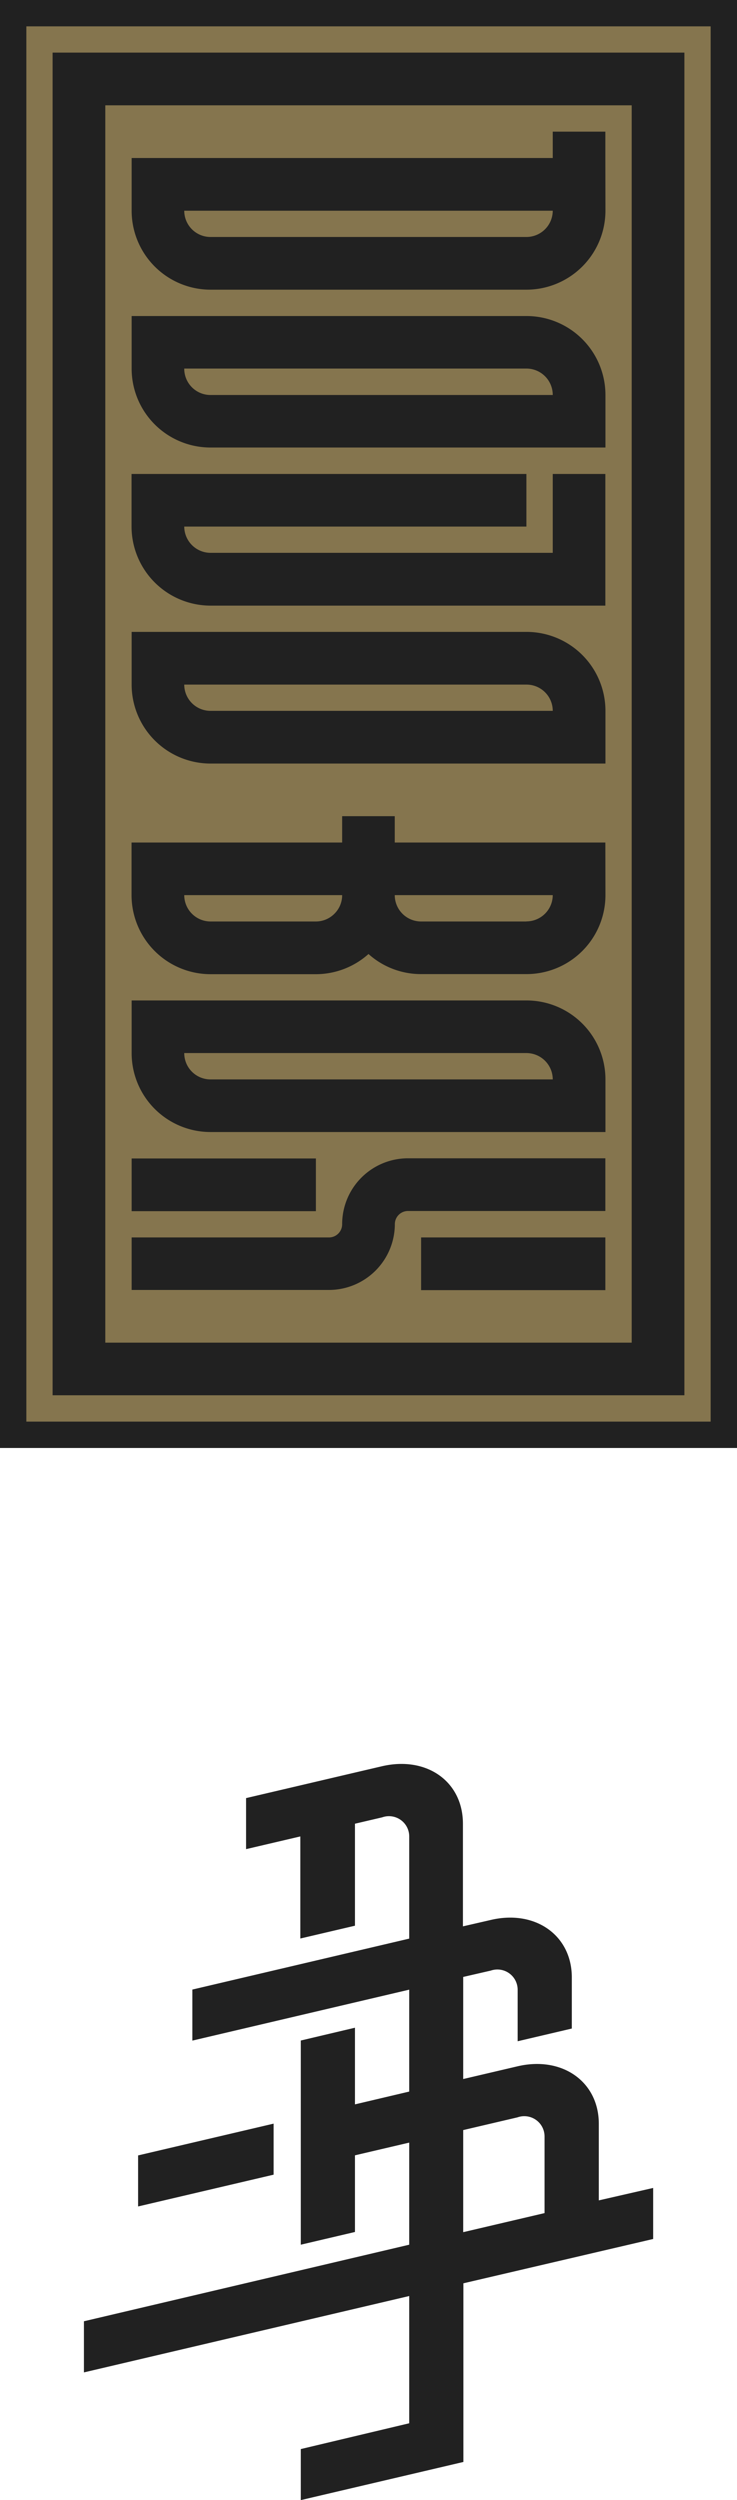 <svg xmlns="http://www.w3.org/2000/svg" viewBox="0 0 80 271.34"><defs><style>.cls-1{fill:#85754e;}.cls-2{fill:#212121;}</style></defs><title>DojoBox_Logo_Vertical_Preferente-RGB</title><g id="Capa_2" data-name="Capa 2"><g id="Capa_1-2" data-name="Capa 1"><rect class="cls-1" width="80" height="157.15"/><path class="cls-2" d="M37.14,132.87a1.43,1.43,0,0,1-1.43,1.43H14.29V140H35.71a7.16,7.16,0,0,0,7.15-7.15,1.43,1.43,0,0,1,1.43-1.42H65.71v-5.72H44.29A7.15,7.15,0,0,0,37.14,132.87Z"/><rect class="cls-2" x="45.71" y="134.3" width="20" height="5.72"/><rect class="cls-2" x="14.29" y="125.73" width="20" height="5.72"/><path class="cls-2" d="M57.15,108.58H14.29v5.71h0a8.56,8.56,0,0,0,8.57,8.57H65.72v-5.71h0A8.57,8.57,0,0,0,57.15,108.58ZM20,114.29H57.15A2.86,2.86,0,0,1,60,117.15H22.86A2.85,2.85,0,0,1,20,114.29Z"/><path class="cls-2" d="M65.71,91.44H42.85V88.58H37.14v2.86H14.28v5.71a8.58,8.58,0,0,0,8.58,8.58H34.33A8.58,8.58,0,0,0,40,103.54a8.52,8.52,0,0,0,5.62,2.18H57.14a8.57,8.57,0,0,0,8.58-8.57ZM36.3,99.17a2.84,2.84,0,0,1-2,.84H22.86A2.86,2.86,0,0,1,20,97.15H37.14A2.82,2.82,0,0,1,36.3,99.17Zm20.84.84H45.71a2.86,2.86,0,0,1-2.86-2.86H60A2.86,2.86,0,0,1,57.14,100Z"/><path class="cls-2" d="M57.15,68.58H14.29V74.3h0a8.57,8.57,0,0,0,8.57,8.57H65.72V77.15h0A8.57,8.57,0,0,0,57.15,68.58ZM20,74.3H57.15A2.85,2.85,0,0,1,60,77.15H22.86A2.85,2.85,0,0,1,20,74.3Z"/><path class="cls-2" d="M57.15,34.3H14.29V40h0a8.56,8.56,0,0,0,8.57,8.57H65.72V42.87h0A8.57,8.57,0,0,0,57.15,34.3ZM20,40H57.15A2.86,2.86,0,0,1,60,42.87H22.86A2.85,2.85,0,0,1,20,40Z"/><path class="cls-2" d="M65.71,65.72h0V51.44H60v8.5h0V60H22.86A2.86,2.86,0,0,1,20,57.15H57.14V51.44H14.28v5.71a8.59,8.59,0,0,0,8.58,8.58H65.71Z"/><path class="cls-2" d="M65.71,17.16h0V14.29H60v2.86H14.29v5.72a8.57,8.57,0,0,0,8.57,8.57H57.14a8.58,8.58,0,0,0,8.58-8.57Zm-8.56,8.56H22.86A2.85,2.85,0,0,1,20,22.87H60A2.86,2.86,0,0,1,57.15,25.72Z"/><path class="cls-2" d="M74.29,151.43V5.71H5.71V151.43Zm-62.86-140H68.57V145.72H11.43Z"/><path class="cls-2" d="M0,0V157.15H80V0ZM77.14,154.29H2.86V2.86H77.14Z"/><polygon class="cls-2" points="29.7 230.48 14.99 233.93 14.99 239.47 29.7 236.02 29.7 230.48"/><path class="cls-2" d="M65,238.81V230.5c0-4.59-4-7.38-8.83-6.24l-5.89,1.38V214.56l3-.69A2.2,2.2,0,0,1,56.19,216v5.54l5.88-1.38v-5.55c0-4.59-4-7.38-8.82-6.23l-3,.69V197.93c0-4.59-3.95-7.38-8.82-6.23l-2.95.69-5.88,1.38-5.89,1.38v5.54l5.89-1.38v11.08L38.53,209V197.93l2.95-.69a2.2,2.2,0,0,1,2.94,2.08V210.4l-23.54,5.53v5.54l23.54-5.53V227l-5.89,1.39v-8.32l-5.88,1.39v22.16l5.88-1.38v-8.32l5.89-1.38v11.08L9.11,251.93v5.55l35.31-8.29V263L32.65,265.8v5.54l11.77-2.76,5.88-1.38V247.81L70.9,243v-5.54Zm-5.89,1.38-8.83,2.07V231.18l5.89-1.38a2.2,2.2,0,0,1,2.94,2.08Z"/></g></g></svg>